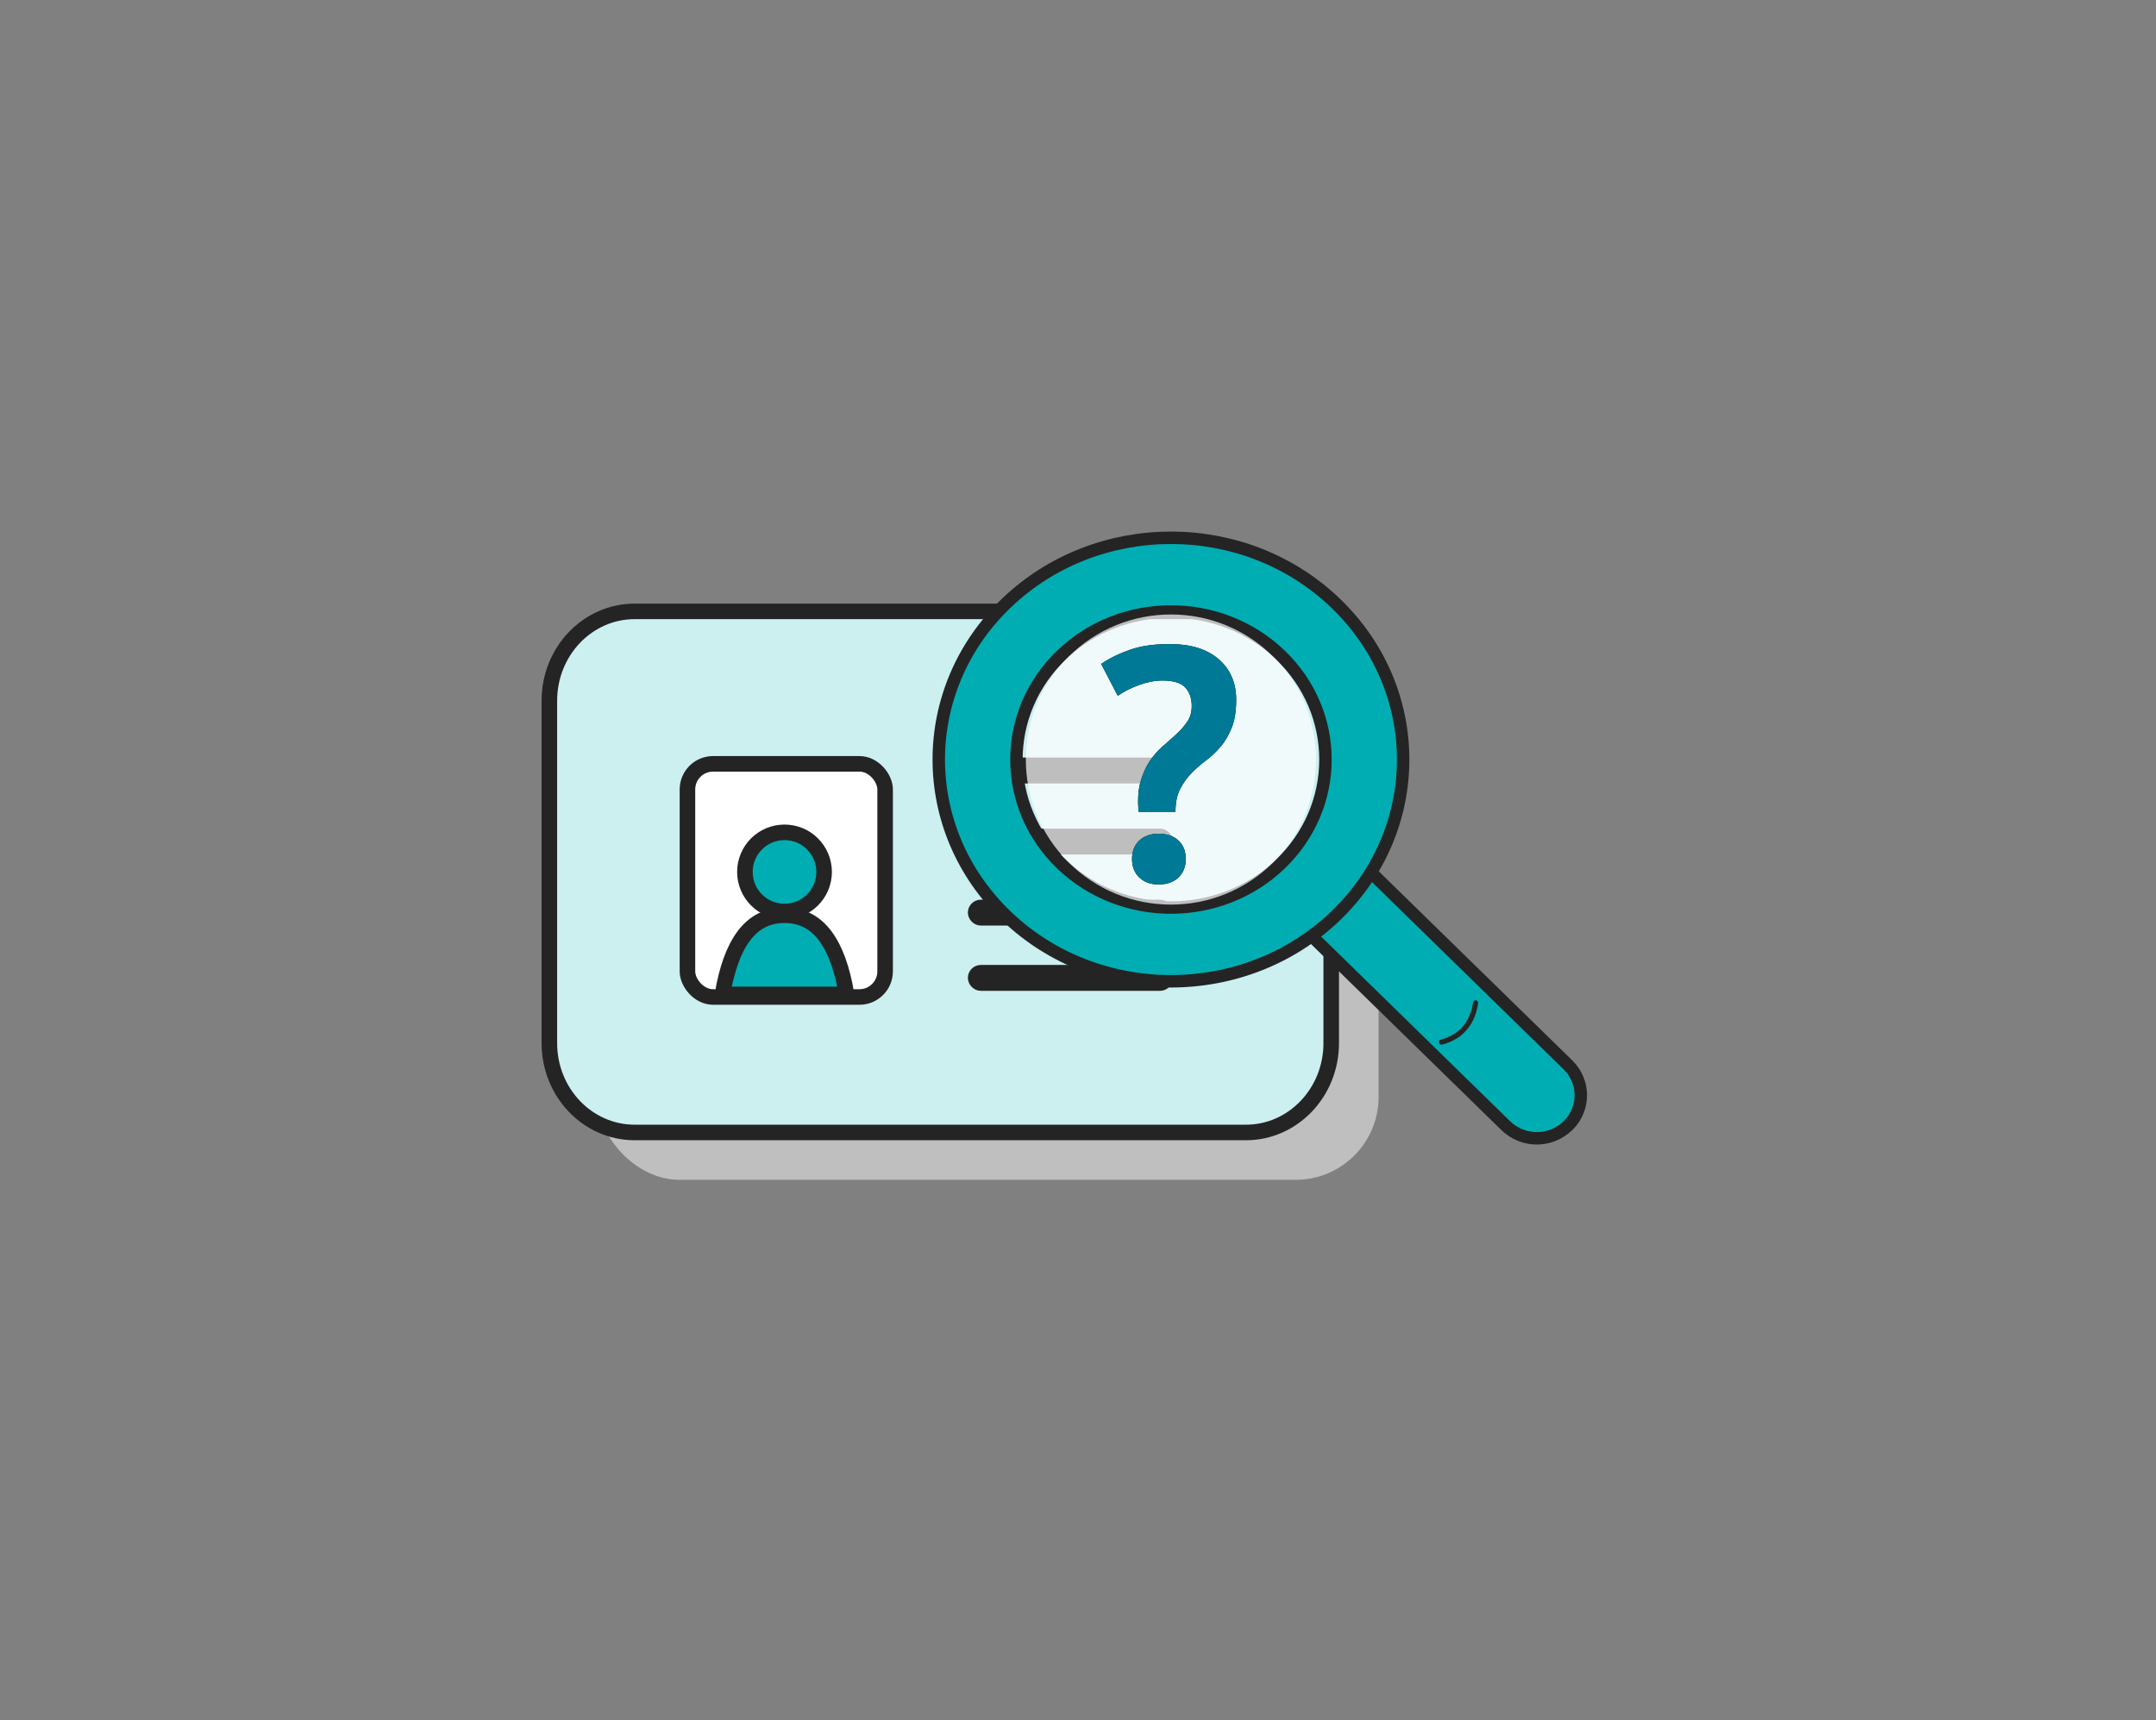 <svg xmlns="http://www.w3.org/2000/svg" xmlns:xlink="http://www.w3.org/1999/xlink" width="208" height="166" viewBox="0 0 208 166">
  <rect x="0" y="0" width="208" height="166" fill="#808080" stroke="none"/>
  <defs>
    <path id="icon_perso_verloren-a" d="M7.904,22.844 C7.904,21.948 8.053,21.212 8.352,20.636 C8.651,20.06 9.013,19.553 9.44,19.116 C9.867,18.679 10.336,18.268 10.848,17.884 C11.36,17.5 11.829,17.057 12.256,16.556 C12.683,16.055 13.04,15.447 13.328,14.732 C13.616,14.017 13.76,13.116 13.76,12.028 C13.76,10.385 13.195,9.079 12.064,8.108 C10.933,7.137 9.365,6.652 7.36,6.652 C5.867,6.652 4.592,6.833 3.536,7.196 C2.48,7.559 1.547,8.017 0.736,8.572 L0.736,8.572 L2.336,11.644 C2.613,11.452 2.928,11.265 3.28,11.084 C3.632,10.903 4,10.743 4.384,10.604 C4.768,10.465 5.152,10.359 5.536,10.284 C5.92,10.209 6.283,10.172 6.624,10.172 C7.691,10.172 8.432,10.396 8.848,10.844 C9.264,11.292 9.472,11.889 9.472,12.636 C9.472,13.212 9.333,13.708 9.056,14.124 C8.779,14.54 8.432,14.94 8.016,15.324 C7.6,15.708 7.152,16.108 6.672,16.524 C6.192,16.94 5.765,17.431 5.392,17.996 C5.019,18.561 4.725,19.233 4.512,20.012 C4.299,20.791 4.245,21.735 4.352,22.844 L4.352,22.844 L7.904,22.844 Z M6.272,29.852 C7.083,29.852 7.723,29.628 8.192,29.18 C8.661,28.732 8.896,28.135 8.896,27.388 C8.896,26.641 8.661,26.049 8.192,25.612 C7.723,25.175 7.083,24.956 6.272,24.956 C5.504,24.956 4.885,25.175 4.416,25.612 C3.947,26.049 3.712,26.641 3.712,27.388 C3.712,28.135 3.947,28.732 4.416,29.18 C4.885,29.628 5.504,29.852 6.272,29.852 Z"/>
  </defs>
  <g fill="none" fill-rule="evenodd" transform="translate(53 51)">
    <g transform="translate(0 8)">
      <rect width="75.429" height="50.286" x="4.571" y="4.571" fill="#DEDEDE" fill-rule="nonzero" opacity=".66" rx="8"/>
      <g stroke="#242424" stroke-width="1.5">
        <path fill="#CCEFF0" fill-rule="nonzero" stroke-linecap="round" stroke-linejoin="round" d="M74.857,17.143 L74.857,24 M75.429,30.123 C75.429,33.396 75.429,35.12 75.429,41.665 C75.429,46.426 71.745,50.286 67.2,50.286 L8.229,50.286 C3.684,50.286 -3.90798505e-13,46.426 -3.90798505e-13,41.665 L-3.90798505e-13,8.62 C-3.90798505e-13,3.859 3.684,-2.55795385e-13 8.229,-2.55795385e-13 L65.078,-2.55795385e-13 L67.2,-2.55795385e-13 C71.745,-2.55795385e-13 75.429,3.859 75.429,8.62 L75.429,10.257 L75.429,12.822"/>
        <rect width="18.286" height="1" x="41.125" y="14.857" rx=".5"/>
        <rect width="18.286" height="1" x="41.125" y="28.571" rx=".5"/>
        <rect width="18.286" height="1" x="41.125" y="21.714" rx=".5"/>
        <rect width="18.286" height="1" x="41.125" y="34.869" rx=".5"/>
        <rect width="19.071" height="22.5" x="13.321" y="14.712" fill="#FFF" fill-rule="nonzero" rx="2.474"/>
        <circle cx="22.686" cy="25.143" r="3.821" fill="#00ADB2" fill-rule="nonzero"/>
        <path fill="#00ADB2" fill-rule="nonzero" d="M22.686,29.321 C24.31,29.321 25.615,29.986 26.606,31.307 C27.581,32.607 28.259,34.498 28.671,36.964 L28.671,36.964 L16.701,36.964 C17.114,34.498 17.792,32.607 18.766,31.307 C19.758,29.986 21.063,29.321 22.686,29.321 Z"/>
      </g>
    </g>
    <g transform="rotate(-90 49.5 12)">
      <path fill="#00ADB2" fill-rule="nonzero" stroke="#242424" stroke-width="1.2" d="M15.697,31.008 C16.954,31.021 18.015,31.496 18.785,32.265 C19.553,33.032 20.033,34.089 20.046,35.258 L20.046,35.258 L20.345,61.571 C20.358,62.702 19.912,63.731 19.179,64.48 C18.446,65.229 17.428,65.699 16.304,65.712 C15.041,65.701 13.983,65.223 13.215,64.455 C12.446,63.688 11.967,62.631 11.954,61.462 L11.954,61.462 L11.654,35.149 C11.641,34.018 12.088,32.989 12.821,32.24 C13.552,31.492 14.568,31.022 15.697,31.008 Z" transform="rotate(45 16 48.36)"/>
      <path fill="#00ADB2" fill-rule="nonzero" stroke="#242424" stroke-width="1.2" d="M39.203,0.067 C44.677,0.067 50.15,2.252 54.326,6.618 C58.512,10.994 60.603,16.731 60.603,22.467 C60.603,28.202 58.512,33.939 54.326,38.315 C50.15,42.681 44.677,44.867 39.203,44.867 C33.729,44.867 28.256,42.681 24.08,38.315 C19.894,33.939 17.803,28.202 17.803,22.467 C17.803,16.731 19.894,10.994 24.08,6.618 C28.256,2.252 33.729,0.067 39.203,0.067 Z M39.203,7.559 C35.545,7.559 31.885,9.016 29.093,11.935 C26.311,14.843 24.918,18.654 24.918,22.467 C24.918,26.279 26.311,30.09 29.093,32.998 C31.885,35.917 35.545,37.374 39.203,37.374 C42.862,37.374 46.522,35.917 49.314,32.998 C52.096,30.09 53.489,26.279 53.489,22.467 C53.489,18.654 52.096,14.843 49.314,11.935 C46.522,9.016 42.862,7.559 39.203,7.559 Z"/>
      <circle cx="39.203" cy="22.467" r="14" fill="#FFF" fill-opacity=".7" fill-rule="nonzero" transform="rotate(45 39.203 22.467)"/>
      <path stroke="#242424" stroke-linecap="round" stroke-width=".5" d="M11.1,50.296 C11.812,50.711 12.538,50.932 13.275,50.945 C14.243,50.961 15.187,50.617 16.1,49.945" transform="rotate(45 13.6 50.445)"/>
      <g fill-rule="nonzero" transform="rotate(90 21 36)">
        <use fill="#000" xlink:href="#icon_perso_verloren-a"/>
        <use fill="#007996" xlink:href="#icon_perso_verloren-a"/>
      </g>
    </g>
  </g>
</svg>
